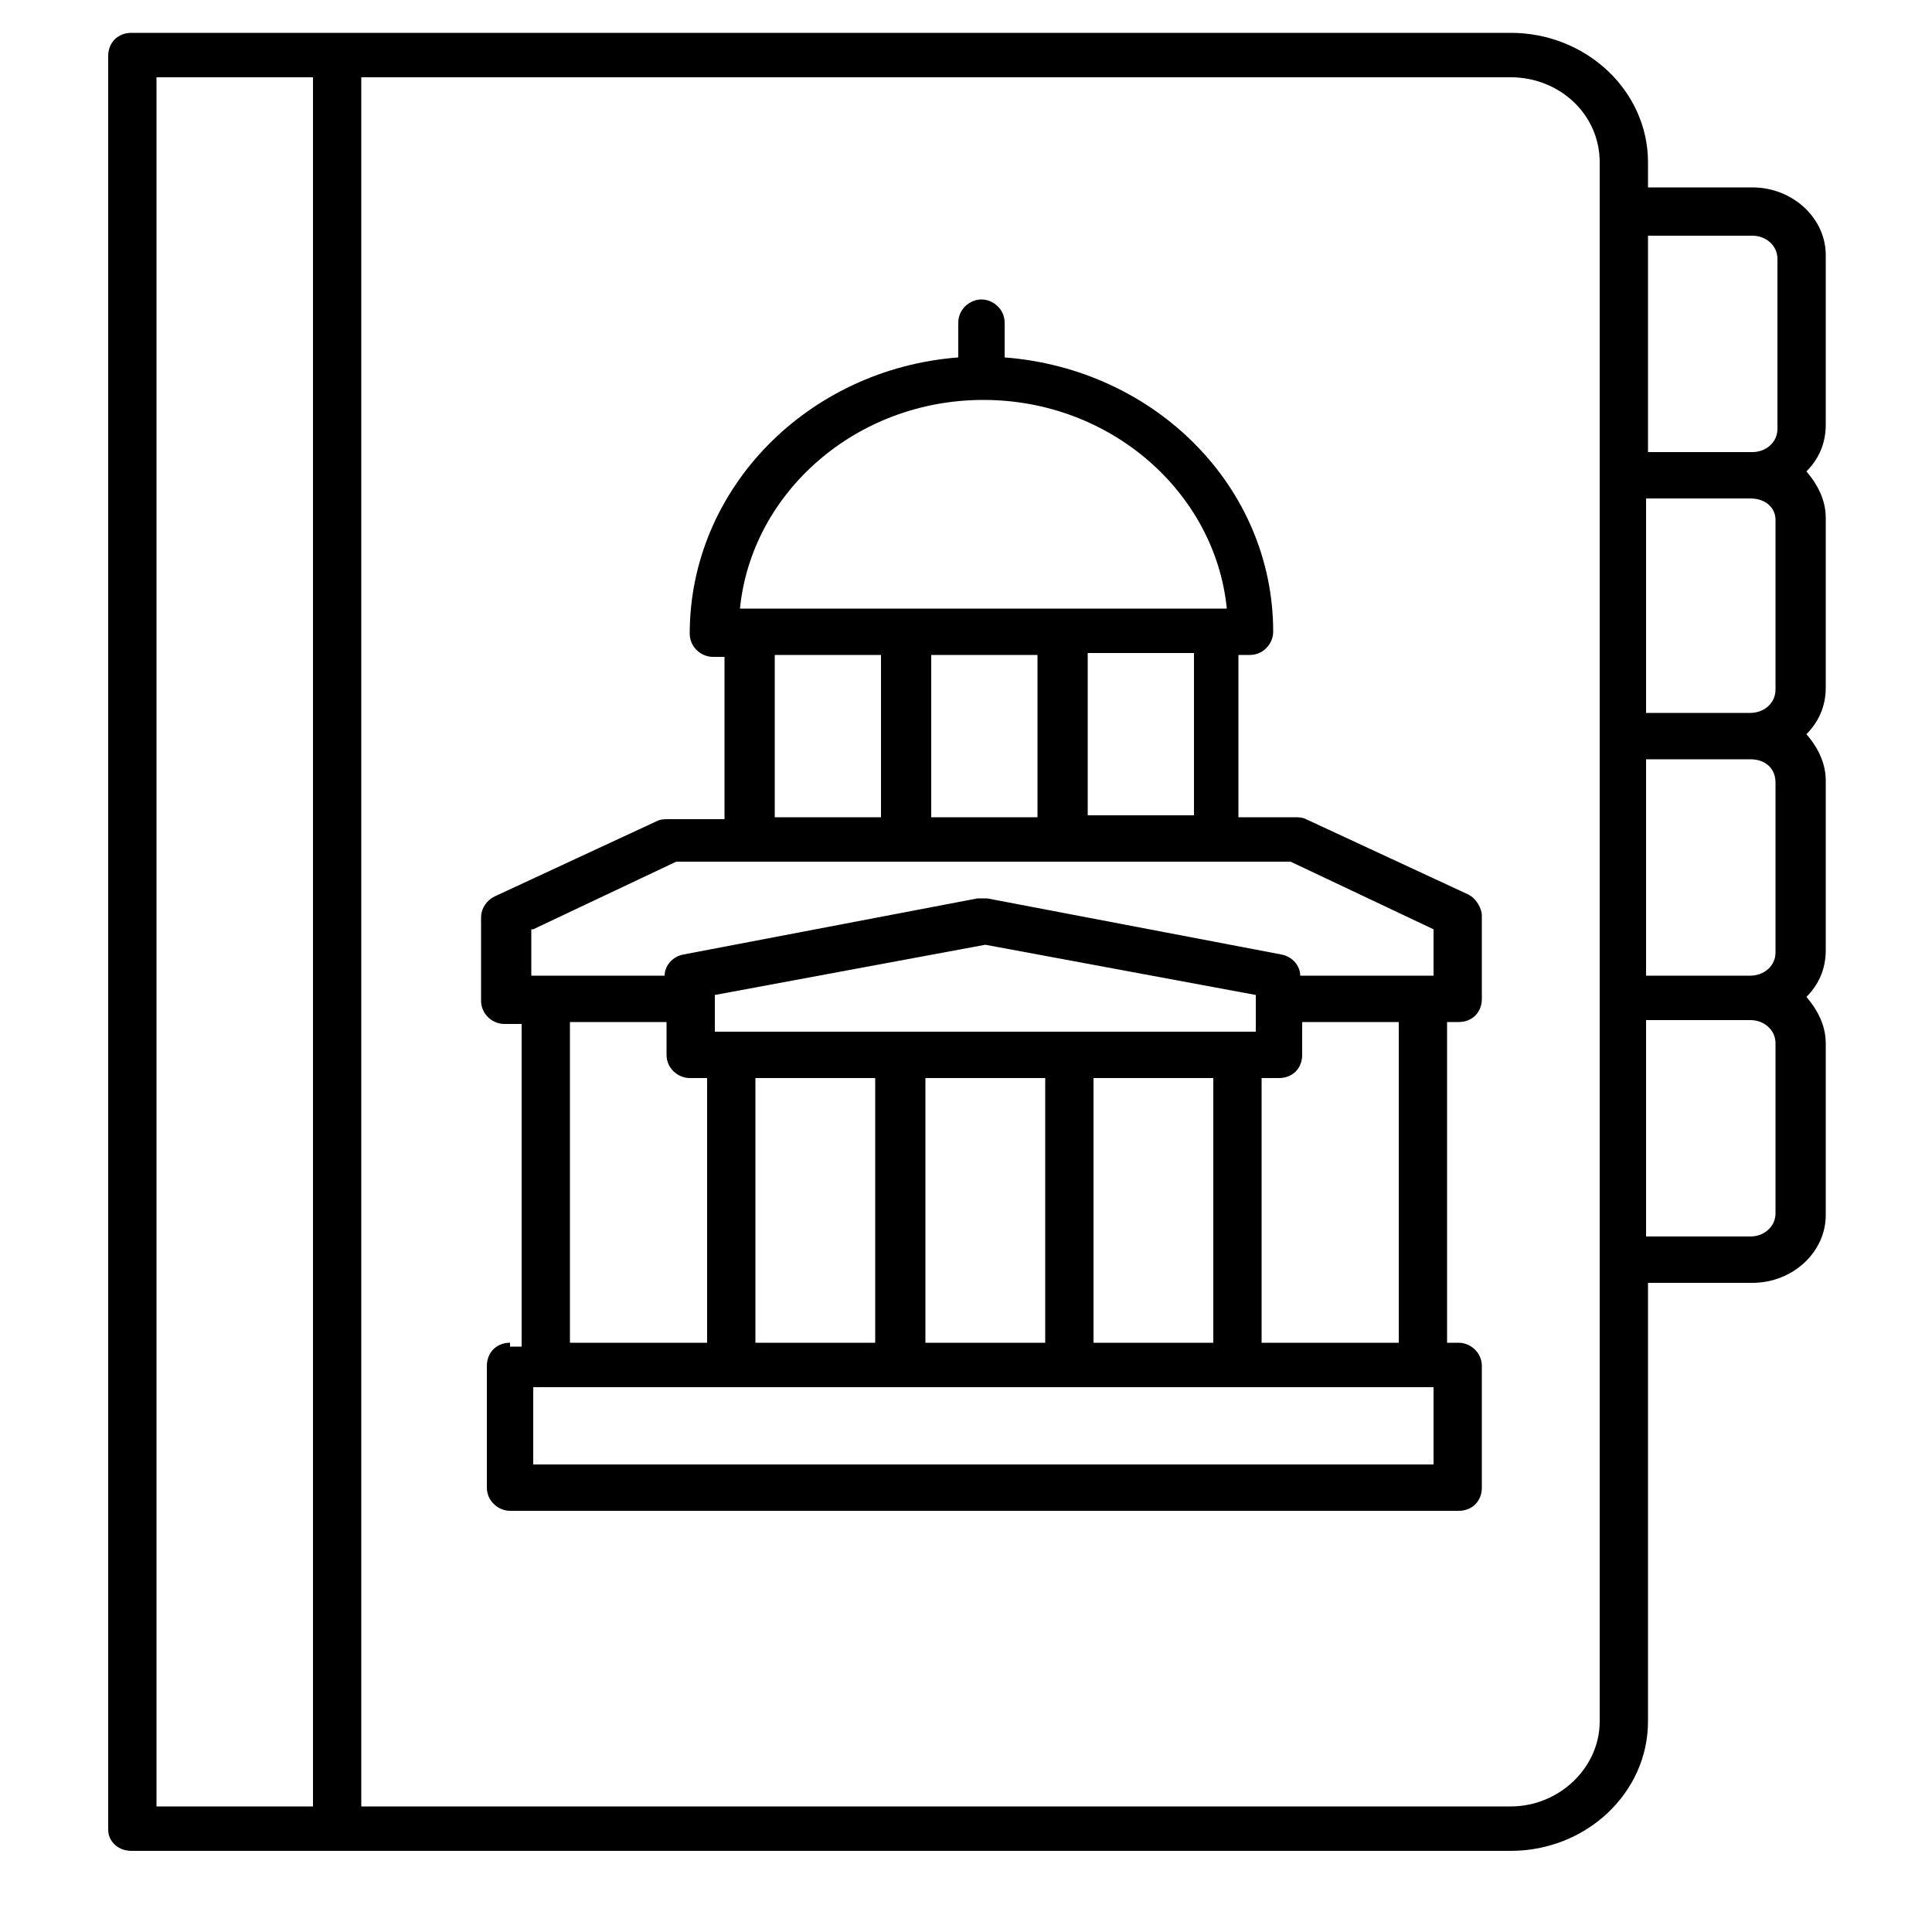 <?xml-stylesheet type="text/css" href="../css/main.css" ?>
<!-- Generator: Adobe Illustrator 23.0.4, SVG Export Plug-In . SVG Version: 6.00 Build 0)  -->
<svg onclick="window.open('../how-we-work.html#policy');" version="1.1" id="Layer_1" xmlns="http://www.w3.org/2000/svg" xmlns:xlink="http://www.w3.org/1999/xlink" x="0px" y="0px"
	 viewBox="0 0 100 100" style="enable-background:new 0 0 100 100;" xml:space="preserve">
<path class="st0" d="M26.4,69.5c-0.7,0-1.2,0.5-1.2,1.2V77c0,0.7,0.6,1.2,1.2,1.2h49.1c0.7,0,1.2-0.5,1.2-1.2v-6.3c0-0.7-0.6-1.2-1.2-1.2h-0.6
	V52.9h0.6c0.7,0,1.2-0.5,1.2-1.2v-4.3c0-0.4-0.3-0.9-0.7-1.1l-8.4-3.9c-0.2-0.1-0.4-0.1-0.6-0.1h-2.9v-8.4h0.6
	c0.7,0,1.2-0.6,1.2-1.2c0-7.5-6.1-13.6-13.9-14.2v-1.8c0-0.7-0.6-1.2-1.2-1.2s-1.2,0.5-1.2,1.2v1.8c-7.8,0.6-13.9,6.8-13.9,14.3
	c0,0.7,0.6,1.2,1.2,1.2h0.6v8.4h-2.9c-0.2,0-0.4,0-0.6,0.1l-8.4,3.9c-0.4,0.2-0.7,0.6-0.7,1.1v4.3c0,0.7,0.6,1.2,1.2,1.2H27v16.7
	H26.4z M74.2,75.8H27.6v-4h46.6V75.8z M56.6,69.5V55.8h6.2v13.7H56.6z M54.1,55.8v13.7h-6.2V55.8H54.1z M64.9,53.4H37v-1.9l14-2.6
	l14,2.6V53.4z M45.3,55.8v13.7h-6.2V55.8H45.3z M72.4,69.5h-7.1V55.8h0.9c0.7,0,1.2-0.5,1.2-1.2v-1.7h5V69.5z M61.8,42.2h-5.5v-8.4
	h5.5V42.2z M53.7,33.9v8.4h-5.5v-8.4H53.7z M50.9,20.7c6.6,0,12,4.8,12.6,10.8H38.3C38.9,25.5,44.3,20.7,50.9,20.7z M40.1,33.9h5.5
	v8.4h-5.5V33.9z M27.6,48.1l7.4-3.5h31.8l7.4,3.5v2.4h-6.9c0-0.5-0.4-1-1-1.1l-15.2-2.9c-0.2,0-0.3,0-0.5,0l-15.2,2.9
	c-0.6,0.1-1,0.6-1,1.1h-6.9V48.1z M29.5,52.9h5v1.7c0,0.7,0.6,1.2,1.2,1.2h0.9v13.7h-7.1V52.9z"/>
<path class="st0" d="M6.8,95.8h71.4c3.9,0,7.1-3,7.1-6.7V66.4h5.4c2.1,0,3.8-1.6,3.8-3.5V54c0-0.9-0.4-1.7-1-2.4c0.6-0.6,1-1.4,1-2.4v-8.8
	c0-0.9-0.4-1.7-1-2.4c0.6-0.6,1-1.4,1-2.4v-8.8c0-0.9-0.4-1.7-1-2.4c0.6-0.6,1-1.4,1-2.4v-8.8c0-1.9-1.7-3.5-3.8-3.5h-5.4V8.4
	c0-3.7-3.2-6.7-7.1-6.7H6.8c-0.7,0-1.2,0.5-1.2,1.2v91.8C5.6,95.3,6.1,95.8,6.8,95.8z M91.9,26.9v8.8c0,0.7-0.6,1.2-1.3,1.2h-5.4
	V25.8h5.4C91.4,25.8,91.9,26.3,91.9,26.9z M91.9,40.5v8.8c0,0.7-0.6,1.2-1.3,1.2h-5.4V39.3h5.4C91.4,39.3,91.9,39.8,91.9,40.5z
	 M91.9,62.8c0,0.7-0.6,1.2-1.3,1.2h-5.4V52.8h5.4c0.7,0,1.3,0.5,1.3,1.2V62.8z M90.7,12.2c0.7,0,1.3,0.5,1.3,1.2v8.8
	c0,0.7-0.6,1.2-1.3,1.2h-5.4V12.2H90.7z M82.8,8.4v80.7c0,2.4-2.1,4.4-4.6,4.4H18.7V4h59.5C80.7,4,82.8,5.9,82.8,8.4z M8.1,4h8.1
	v89.5H8.1V4z"/>
</svg>
